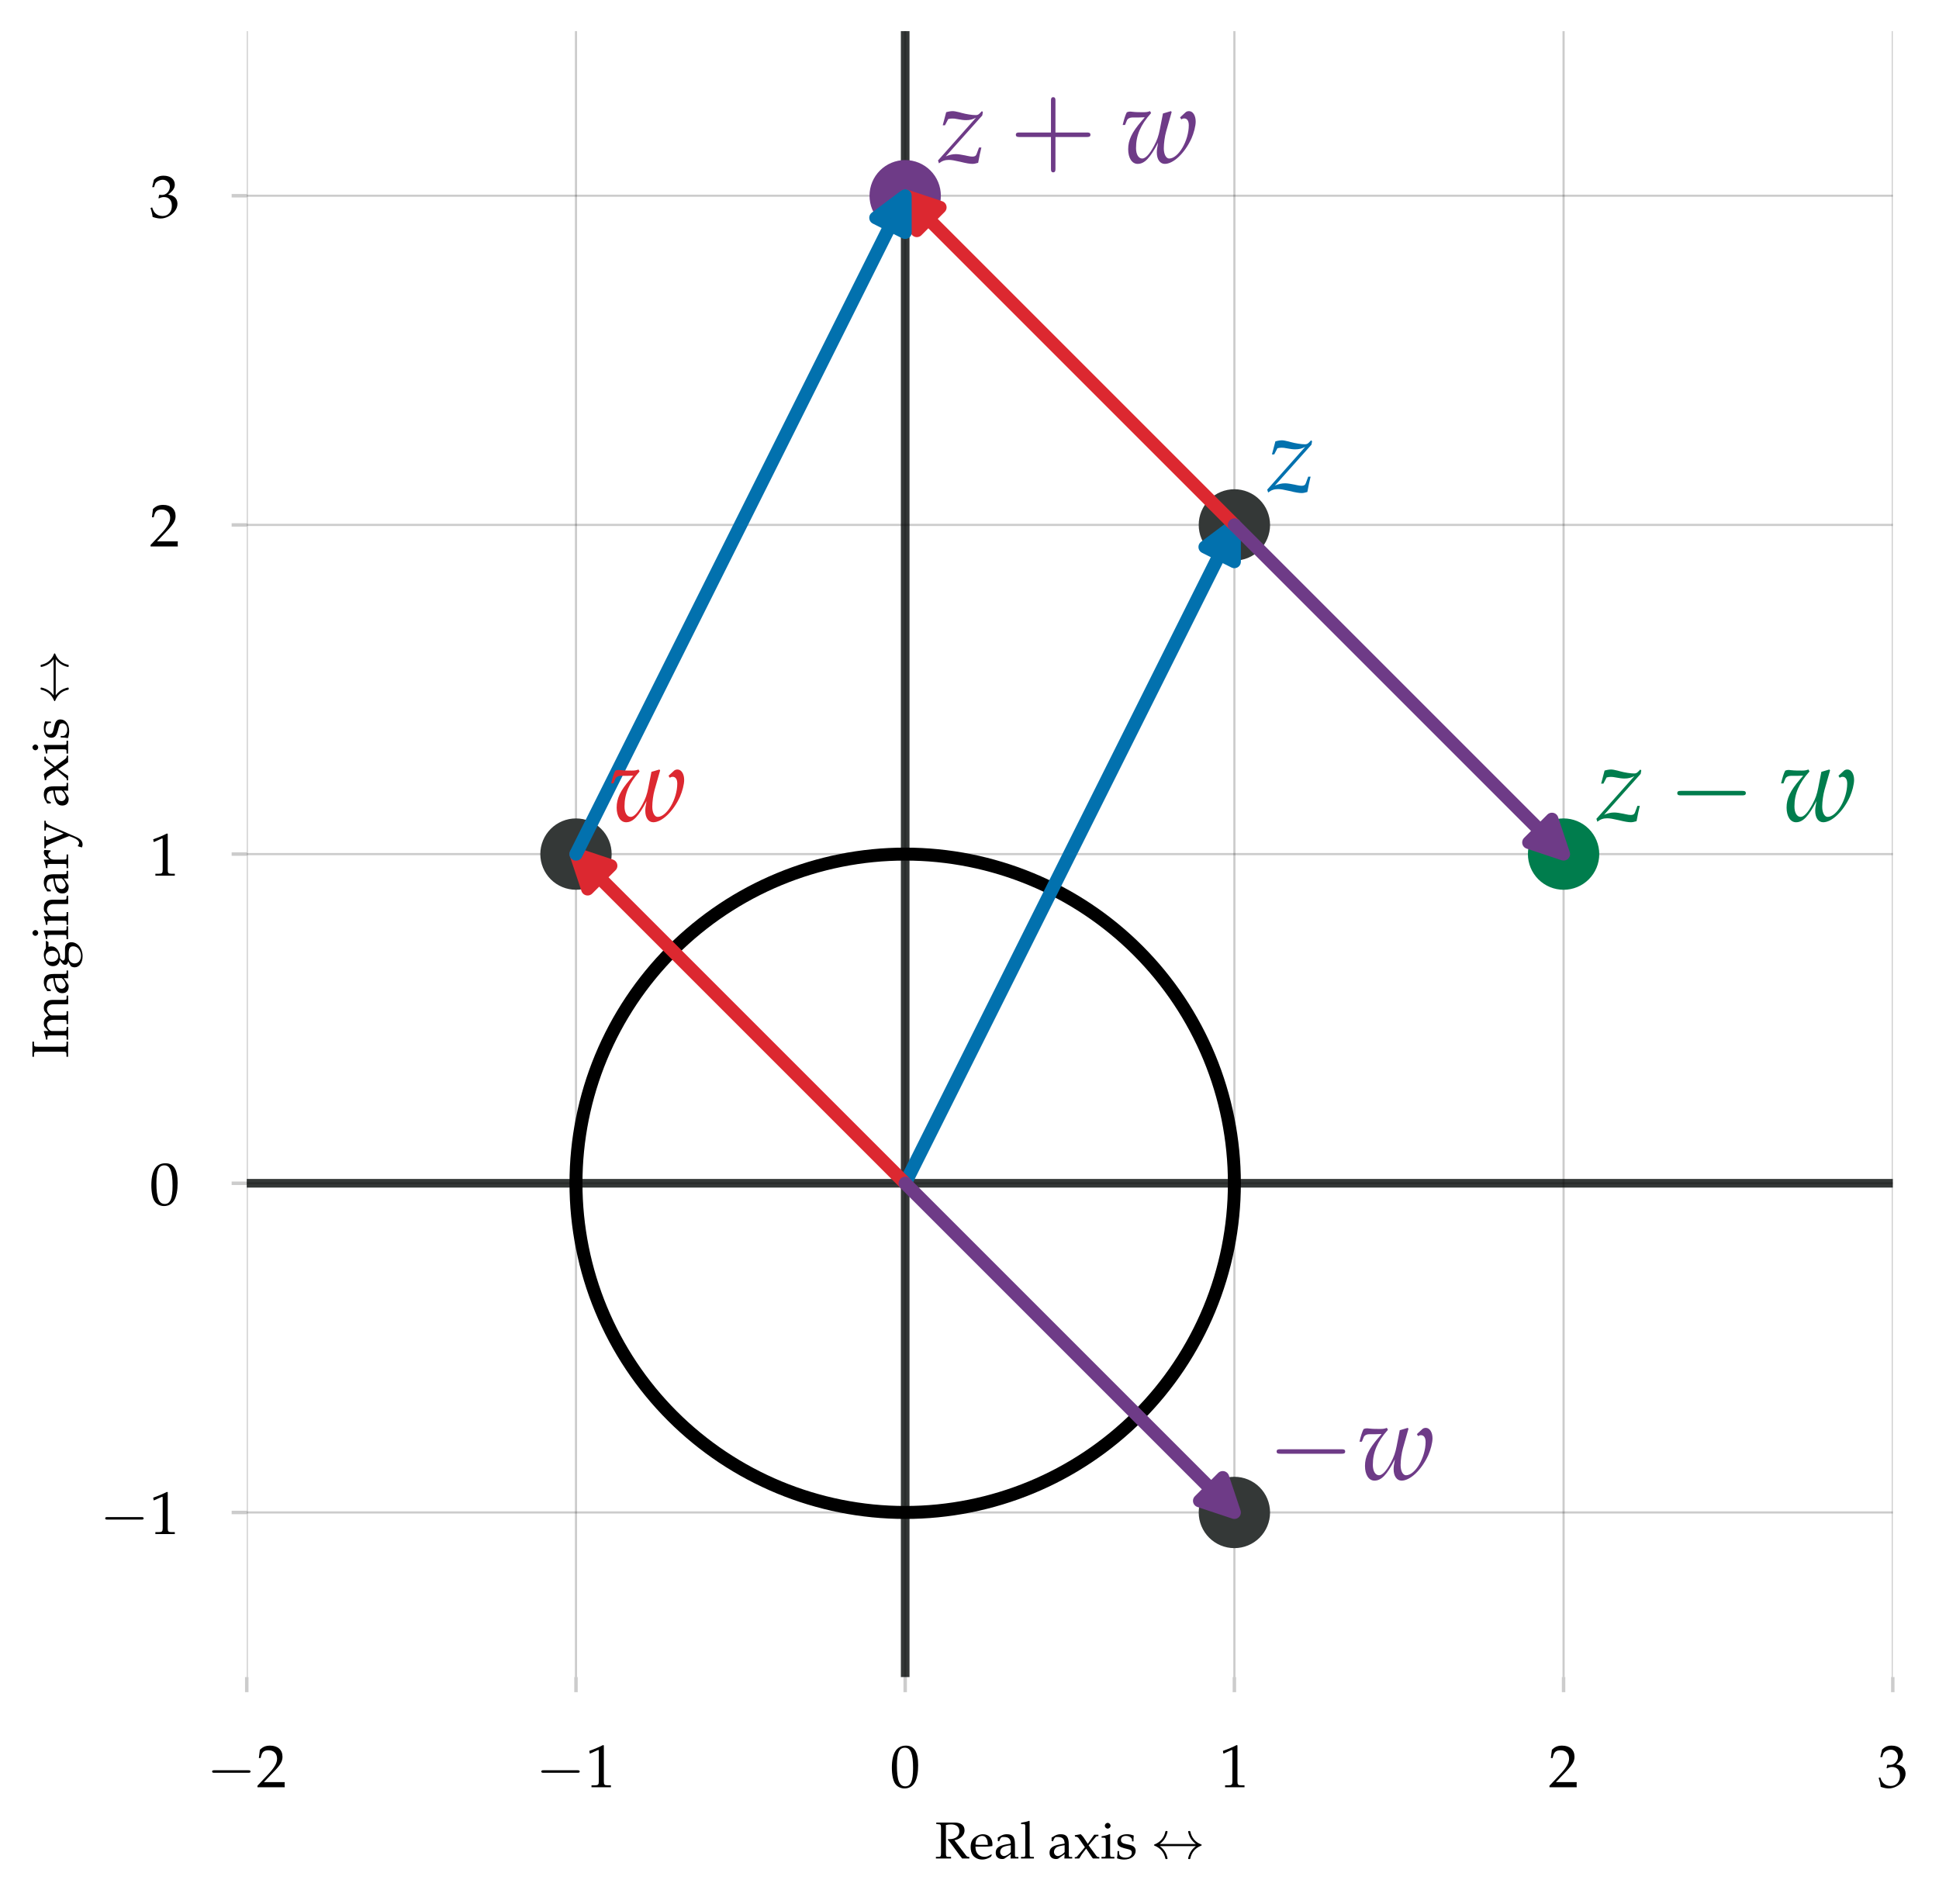 <?xml version="1.0" encoding="utf-8" standalone="no"?>
<!DOCTYPE svg PUBLIC "-//W3C//DTD SVG 1.1//EN"
  "http://www.w3.org/Graphics/SVG/1.1/DTD/svg11.dtd">
<svg height="440.4pt" version="1.1" viewBox="0 0 448.419 440.4" width="448.419pt" xmlns="http://www.w3.org/2000/svg" xmlns:xlink="http://www.w3.org/1999/xlink">
 <defs>
  <style type="text/css">*{stroke-linecap:butt;stroke-linejoin:round;}</style>
 </defs>
 <g id="figure_1">
  <g id="patch_1">
   <path d="M 0 440.4 
L 448.419 440.4 
L 448.419 0 
L 0 0 
z
" style="fill:none;"/>
  </g>
  <g id="axes_1">
   <g id="patch_2">
    <path d="M 57.071 387.862 
L 437.733 387.862 
L 437.733 7.2 
L 57.071 7.2 
z
" style="fill:none;"/>
   </g>
   <g id="line2d_1">
    <path clip-path="url(#pdd3c4f5dc4)" d="M 133.203 197.531 
L 209.336 45.266 
" style="fill:none;stroke:#0271ae;stroke-dasharray:2,3.3;stroke-dashoffset:0;stroke-width:2;"/>
   </g>
   <g id="line2d_2">
    <path clip-path="url(#pdd3c4f5dc4)" d="M 57.071 273.663 
L 437.733 273.663 
" style="fill:none;stroke:#343837;stroke-linecap:square;stroke-width:2;"/>
   </g>
   <g id="line2d_3">
    <path clip-path="url(#pdd3c4f5dc4)" d="M 209.336 387.862 
L 209.336 7.2 
" style="fill:none;stroke:#343837;stroke-linecap:square;stroke-width:2;"/>
   </g>
   <g id="patch_3">
    <path clip-path="url(#pdd3c4f5dc4)" d="M 209.336 349.795 
C 229.526 349.795 248.892 341.774 263.169 327.497 
C 277.446 313.22 285.468 293.854 285.468 273.663 
C 285.468 253.473 277.446 234.106 263.169 219.829 
C 248.892 205.553 229.526 197.531 209.336 197.531 
C 189.145 197.531 169.779 205.553 155.502 219.829 
C 141.225 234.106 133.203 253.473 133.203 273.663 
C 133.203 293.854 141.225 313.22 155.502 327.497 
C 169.779 341.774 189.145 349.795 209.336 349.795 
z
" style="fill:none;stroke:#000000;stroke-linejoin:miter;stroke-width:3;"/>
   </g>
   <g id="matplotlib.axis_1">
    <g id="xtick_1">
     <g id="line2d_4">
      <path clip-path="url(#pdd3c4f5dc4)" d="M 57.071 387.862 
L 57.071 7.2 
" style="fill:none;stroke:#000000;stroke-linecap:square;stroke-opacity:0.2;stroke-width:0.5;"/>
     </g>
     <g id="line2d_5">
      <defs>
       <path d="M 0 0 
L 0 3.5 
" id="mbc649beb2d" style="stroke:#000000;stroke-opacity:0.2;stroke-width:0.8;"/>
      </defs>
      <g>
       <use style="fill-opacity:0.2;stroke:#000000;stroke-opacity:0.2;stroke-width:0.8;" x="57.071" xlink:href="#mbc649beb2d" y="387.862"/>
      </g>
     </g>
     <g id="text_1">
      <!-- $\mathdefault{−2}$ -->
      <g transform="translate(47.848 413.341)scale(0.14 -0.14)">
       <defs>
        <path d="M 65.906 23 
C 67.594 23 69.406 23 69.406 25 
C 69.406 27 67.594 27 65.906 27 
L 11.797 27 
C 10.094 27 8.297 27 8.297 25 
C 8.297 23 10.094 23 11.797 23 
z
" id="CMSY10-0"/>
        <path d="M 1.594 2.5 
L 1.594 0 
C 20.297 0 20.297 0 23.906 0 
C 27.5 0 27.5 0 46.797 0 
C 46.594 1.953 46.594 2.906 46.594 4.203 
C 46.594 5.438 46.594 6.359 46.797 8.422 
C 35.297 8.422 30.703 8.422 12.203 8.422 
L 30.406 27.516 
C 40.094 37.719 43.094 43.172 43.094 50.594 
C 43.094 61.969 35.297 69 22.594 69 
C 15.406 69 10.5 67 5.594 62.016 
L 3.906 48.422 
L 6.797 48.422 
L 8.094 53.016 
C 9.703 58.797 13.297 61.297 20 61.297 
C 28.594 61.297 34.094 55.891 34.094 47.422 
C 34.094 39.922 29.906 32.547 18.594 20.562 
z
" id="URW_Palladio_L_Roman-50"/>
       </defs>
       <use transform="scale(1.038)" xlink:href="#CMSY10-0"/>
       <use transform="translate(81.942 0)scale(0.996)" xlink:href="#URW_Palladio_L_Roman-50"/>
      </g>
     </g>
    </g>
    <g id="xtick_2">
     <g id="line2d_6">
      <path clip-path="url(#pdd3c4f5dc4)" d="M 133.203 387.862 
L 133.203 7.2 
" style="fill:none;stroke:#000000;stroke-linecap:square;stroke-opacity:0.2;stroke-width:0.5;"/>
     </g>
     <g id="line2d_7">
      <g>
       <use style="fill-opacity:0.2;stroke:#000000;stroke-opacity:0.2;stroke-width:0.8;" x="133.203" xlink:href="#mbc649beb2d" y="387.862"/>
      </g>
     </g>
     <g id="text_2">
      <!-- $\mathdefault{−1}$ -->
      <g transform="translate(123.98 413.341)scale(0.14 -0.14)">
       <defs>
        <path d="M 6.703 56 
L 7.703 56 
L 20.594 61.812 
C 20.703 61.906 20.797 61.906 20.906 61.906 
C 21.5 61.906 21.703 61.016 21.703 58.609 
L 21.703 9.578 
C 21.703 4.312 20.594 3.203 15.203 3.203 
L 9.594 3.203 
L 9.594 0 
C 25 0 25 0 26.094 0 
C 27.406 0 29.594 0 33 0 
C 34.203 0 37.703 0 41.797 0 
L 41.797 3.203 
L 36.594 3.203 
C 31.094 3.203 30.094 4.312 30.094 9.562 
L 30.094 69.422 
L 28.703 69.922 
C 22.203 66.516 15.094 63.516 6 60.312 
z
" id="URW_Palladio_L_Roman-49"/>
       </defs>
       <use transform="scale(1.038)" xlink:href="#CMSY10-0"/>
       <use transform="translate(81.942 0)scale(0.996)" xlink:href="#URW_Palladio_L_Roman-49"/>
      </g>
     </g>
    </g>
    <g id="xtick_3">
     <g id="line2d_8">
      <path clip-path="url(#pdd3c4f5dc4)" d="M 209.336 387.862 
L 209.336 7.2 
" style="fill:none;stroke:#000000;stroke-linecap:square;stroke-opacity:0.2;stroke-width:0.5;"/>
     </g>
     <g id="line2d_9">
      <g>
       <use style="fill-opacity:0.2;stroke:#000000;stroke-opacity:0.2;stroke-width:0.8;" x="209.336" xlink:href="#mbc649beb2d" y="387.862"/>
      </g>
     </g>
     <g id="text_3">
      <!-- $\mathdefault{0}$ -->
      <g transform="translate(205.849 413.341)scale(0.14 -0.14)">
       <defs>
        <path d="M 26.297 69 
C 10.797 69 2.906 56.688 2.906 32.453 
C 2.906 20.719 5 10.625 8.5 5.719 
C 12 0.797 17.594 -2 23.797 -2 
C 38.906 -2 46.5 11.016 46.5 36.656 
C 46.5 58.578 40 69 26.297 69 
z
M 24.5 65.5 
C 34.203 65.5 38.094 55.688 38.094 31.641 
C 38.094 10.328 34.297 1.5 25.094 1.5 
C 15.406 1.5 11.297 11.625 11.297 36.062 
C 11.297 57.188 15 65.5 24.5 65.5 
z
" id="URW_Palladio_L_Roman-48"/>
       </defs>
       <use transform="scale(0.996)" xlink:href="#URW_Palladio_L_Roman-48"/>
      </g>
     </g>
    </g>
    <g id="xtick_4">
     <g id="line2d_10">
      <path clip-path="url(#pdd3c4f5dc4)" d="M 285.468 387.862 
L 285.468 7.2 
" style="fill:none;stroke:#000000;stroke-linecap:square;stroke-opacity:0.2;stroke-width:0.5;"/>
     </g>
     <g id="line2d_11">
      <g>
       <use style="fill-opacity:0.2;stroke:#000000;stroke-opacity:0.2;stroke-width:0.8;" x="285.468" xlink:href="#mbc649beb2d" y="387.862"/>
      </g>
     </g>
     <g id="text_4">
      <!-- $\mathdefault{1}$ -->
      <g transform="translate(281.981 413.341)scale(0.14 -0.14)">
       <use transform="scale(0.996)" xlink:href="#URW_Palladio_L_Roman-49"/>
      </g>
     </g>
    </g>
    <g id="xtick_5">
     <g id="line2d_12">
      <path clip-path="url(#pdd3c4f5dc4)" d="M 361.6 387.862 
L 361.6 7.2 
" style="fill:none;stroke:#000000;stroke-linecap:square;stroke-opacity:0.2;stroke-width:0.5;"/>
     </g>
     <g id="line2d_13">
      <g>
       <use style="fill-opacity:0.2;stroke:#000000;stroke-opacity:0.2;stroke-width:0.8;" x="361.6" xlink:href="#mbc649beb2d" y="387.862"/>
      </g>
     </g>
     <g id="text_5">
      <!-- $\mathdefault{2}$ -->
      <g transform="translate(358.113 413.341)scale(0.14 -0.14)">
       <use transform="scale(0.996)" xlink:href="#URW_Palladio_L_Roman-50"/>
      </g>
     </g>
    </g>
    <g id="xtick_6">
     <g id="line2d_14">
      <path clip-path="url(#pdd3c4f5dc4)" d="M 437.733 387.862 
L 437.733 7.2 
" style="fill:none;stroke:#000000;stroke-linecap:square;stroke-opacity:0.2;stroke-width:0.5;"/>
     </g>
     <g id="line2d_15">
      <g>
       <use style="fill-opacity:0.2;stroke:#000000;stroke-opacity:0.2;stroke-width:0.8;" x="437.733" xlink:href="#mbc649beb2d" y="387.862"/>
      </g>
     </g>
     <g id="text_6">
      <!-- $\mathdefault{3}$ -->
      <g transform="translate(434.246 413.341)scale(0.14 -0.14)">
       <defs>
        <path d="M 4.297 49.953 
L 7.406 49.953 
L 9.203 55.531 
C 10.297 58.906 16.594 62.297 21.797 62.297 
C 28.297 62.297 33.594 57.016 33.594 50.75 
C 33.594 43.281 27.703 37 20.594 37 
C 19.797 37 18.703 37 17.406 37.203 
L 15.906 37.203 
L 14.703 31.984 
L 15.406 31.375 
C 19.203 33.094 21.094 33.594 23.797 33.594 
C 32.094 33.594 36.906 28.266 36.906 19.094 
C 36.906 8.844 30.797 2.109 21.5 2.109 
C 16.906 2.109 12.797 3.609 9.797 6.422 
C 7.406 8.641 6.094 10.953 4.203 16.391 
L 1.5 15.391 
C 3.594 9.266 4.406 5.641 5 0.609 
C 10.297 -1.203 14.703 -2 18.406 -2 
C 26.406 -2 35.594 2.516 41.094 9.266 
C 44.5 13.391 46.203 17.812 46.203 22.531 
C 46.203 27.359 44.203 31.594 40.594 34.094 
C 38.094 35.906 35.797 36.719 30.797 37.609 
C 38.797 43.797 41.797 48.375 41.797 54.25 
C 41.797 63.125 34.406 69 23.297 69 
C 16.5 69 12 67.109 7.203 62.328 
z
" id="URW_Palladio_L_Roman-51"/>
       </defs>
       <use transform="scale(0.996)" xlink:href="#URW_Palladio_L_Roman-51"/>
      </g>
     </g>
    </g>
    <g id="text_7">
     <!-- Real axis $\leftrightarrow$ -->
     <g transform="translate(216.178 429.828)scale(0.12 -0.12)">
      <defs>
       <path d="M 21.594 64.797 
C 25 65.594 28 66 31.406 66 
C 41.797 66 47.594 61.172 47.594 52.609 
C 47.594 43.359 40.297 37.516 28.703 37.516 
C 28 37.516 27.094 37.516 25.797 37.609 
L 25.203 36.406 
C 26.297 35.094 26.594 34.703 27.797 33.391 
C 29.203 31.797 29.5 31.391 30.406 30.188 
L 48.797 5.406 
C 49.406 4.609 50 3.797 50.594 3.109 
C 51.297 2.203 51.906 1.297 52.906 0 
C 57.594 0 58.594 0 59.703 0 
C 60.594 0 60.594 0 66.906 0 
L 66.906 2.906 
C 63.703 3.203 62.094 3.812 60.797 5.531 
L 38.094 35.297 
C 43.703 36.703 46.297 37.797 49.594 40.094 
C 54.797 43.797 57.594 48.797 57.594 54.609 
C 57.594 64.203 50.594 69.609 38.203 69.609 
L 36.594 69.609 
C 23.594 69.609 23.594 69.609 20.203 69.609 
C 16.906 69.609 16.906 69.609 2.906 69.609 
L 2.906 66.797 
L 7 66.297 
C 11.594 66.297 12.094 65.375 12.094 57.484 
L 12.094 12.016 
C 12.094 4.016 11.594 3.203 7 3.203 
L 2.203 3.203 
L 2.203 0 
C 8.094 0 11.594 0 16.797 0 
C 22 0 25.594 0 31.5 0 
L 31.5 3.203 
L 26.703 3.203 
C 22.094 3.203 21.594 4 21.594 12 
z
" id="URW_Palladio_L_Roman-82"/>
       <path d="M 43.703 6.984 
L 42.406 7.984 
C 36 4.203 33.703 3.312 29.406 3.312 
C 22.906 3.312 17.5 6.219 14.703 11.109 
C 12.797 14.391 12.094 17.203 11.906 23 
L 26.5 23 
C 33.406 23 37.703 23 44.594 24.125 
C 44.703 25.531 44.797 26.453 44.797 27.672 
C 44.797 39.375 37.406 47 26.203 47 
C 22.5 47 18.203 45.688 14.094 43.281 
C 5.906 38.578 2.594 32.359 2.594 21.938 
C 2.594 15.625 4.094 10.219 6.797 6.406 
C 10.797 1.109 17.5 -2 25 -2 
C 28.703 -2 32.406 -1.203 36.5 0.578 
C 39.203 1.688 41.297 2.984 41.703 3.594 
z
M 35.906 26.406 
C 30.703 26.406 28.297 26.406 24.703 26.406 
C 20.094 26.406 17.5 26.406 12.094 26.906 
C 12.094 31.672 12.5 33.891 13.797 36.516 
C 15.906 40.969 20.203 43.688 25 43.688 
C 28.297 43.688 30.906 42.359 32.703 39.594 
C 34.906 36.234 35.594 33.266 35.906 26.406 
z
" id="URW_Palladio_L_Roman-101"/>
       <path d="M 32.406 8.406 
L 31.906 -0.016 
C 38.406 -0.016 38.406 -0.016 39.703 -0.016 
C 40.203 -0.016 42.703 -0.016 47.094 -0.016 
L 47.094 3 
L 43.203 3 
C 40.797 3 40.406 3.812 40.406 8.719 
L 40.406 27.047 
C 40.406 41.688 36.203 47 24.594 47 
C 20.297 47 16.297 45.891 12.5 43.609 
L 7.203 40.391 
L 7.203 33.922 
L 9.797 33.219 
L 11.094 36.297 
C 13.203 40.984 14.203 41.688 18.797 41.688 
C 28.203 41.688 32.094 37.984 32.406 28.938 
L 22.5 27.125 
C 8.906 24.641 3.203 19.953 3.203 11.281 
C 3.203 3.5 7.906 -1 15.797 -1 
C 17.594 -1 19.297 -0.703 20 -0.203 
z
M 32.406 12.594 
C 29.5 8.5 23.203 4.719 19.297 4.719 
C 15.297 4.719 11.797 8.406 11.797 12.688 
C 11.797 16.375 13.797 19.859 16.797 21.75 
C 19.297 23.25 24.797 24.641 32.406 25.75 
z
" id="URW_Palladio_L_Roman-97"/>
       <path d="M 2.297 66.5 
L 7.906 66.5 
C 9.703 66.5 10.406 65.391 10.406 62.375 
L 10.406 10.172 
C 10.406 3.812 10.094 3.109 6.703 3.109 
L 2.094 3.109 
L 2.094 0 
C 12.094 0 12.094 0 14.594 0 
C 17.094 0 17.094 0 27.094 0 
L 27.094 3.109 
L 22.5 3.109 
C 19.094 3.109 18.797 3.812 18.797 10.156 
L 18.797 72.203 
L 17.906 73.016 
C 13.5 71.312 10.203 70.5 2.297 69.297 
z
" id="URW_Palladio_L_Roman-108"/>
       <path d="M 28.797 25.469 
L 43 42.094 
C 43.594 42.797 44.703 43.203 46.406 43.203 
L 47.797 43.203 
L 47.797 46 
L 39.594 46 
L 27.203 28.469 
L 19.594 40.094 
C 18.094 42.297 17 43.609 13.594 47.016 
L 2 45 
L 2.5 42.312 
L 4.594 42.094 
C 6.406 42.094 8.594 40.703 9.594 39.297 
L 21.594 21.844 
L 6.703 4.203 
C 6 3.312 4.703 2.703 3.703 2.703 
L 2 2.703 
L 2 0 
L 10.594 0 
C 11.297 1.109 11.5 1.5 12.703 3.312 
C 14.297 6.109 15.906 8.609 16.594 9.422 
L 24 19.234 
L 34.703 3.25 
L 34.797 3.062 
C 35.703 1.672 36.5 0.688 37.297 0 
C 42.5 0 42.5 0 43.406 0 
C 44.406 0 44.406 0 49.594 0 
L 49.594 2.703 
L 47.094 3 
C 45.906 3.109 44.703 3.906 43.594 5.406 
z
" id="URW_Palladio_L_Roman-120"/>
       <path d="M 18.797 46.766 
L 17.906 47.172 
C 12.797 45.062 7.594 43.641 2.297 43.047 
L 2.297 40.25 
L 6 40.25 
C 10 40.25 10.406 39.547 10.406 32.891 
L 10.406 10.172 
C 10.406 3.812 10.094 3.109 6.703 3.109 
L 2.094 3.109 
L 2.094 0 
C 12.094 0 12.094 0 14.594 0 
C 17.094 0 17.094 0 27.094 0 
L 27.094 3.109 
L 22.5 3.109 
C 19.094 3.109 18.797 3.812 18.797 10.172 
z
M 14.203 69 
C 11.203 69 8.594 66.391 8.594 63.375 
C 8.594 60.469 11.203 57.875 14.094 57.875 
C 17 57.875 19.703 60.469 19.703 63.375 
C 19.703 66.188 17 69 14.203 69 
z
" id="URW_Palladio_L_Roman-105"/>
       <path d="M 4.094 14.328 
C 4.094 7.422 3.797 4.406 3 0.406 
C 8.203 -1.297 12.094 -2 16.703 -2 
C 29.797 -2 39.094 5.016 39.094 14.828 
C 39.094 17.938 38.203 20.234 36.297 22.25 
C 33.703 24.75 30.406 25.953 21.594 27.656 
C 13.406 29.266 10.703 31.266 10.703 35.875 
C 10.703 40.875 14.203 43.688 20.297 43.688 
C 27 43.688 32.094 40.188 32.094 35.469 
L 32.094 33.172 
L 34.906 33.172 
C 35 38.984 35.094 41.375 35.406 44.484 
C 30.094 46.297 26.5 47 22.406 47 
C 10.797 47 3.703 41.484 3.703 32.469 
C 3.703 27.656 5.906 24.25 10.5 22.141 
C 13.203 20.938 18.5 19.344 25.297 17.828 
C 29.797 16.828 31.703 14.734 31.703 10.922 
C 31.703 5.516 26.703 1.703 19.594 1.703 
C 12.297 1.703 7.094 5.203 7.094 10.219 
L 7.094 14.328 
z
" id="URW_Palladio_L_Roman-115"/>
       <path d="M 16.5 27 
C 22 31.203 24.703 35.297 25.5 36.594 
C 30 43.5 30.797 49.797 30.797 49.906 
C 30.797 51.094 29.594 51.094 28.797 51.094 
C 27.094 51.094 27 50.906 26.594 49.094 
C 24.297 39.297 18.406 31 7.094 26.297 
C 6 25.906 5.594 25.703 5.594 25 
C 5.594 24.297 6.094 24.094 7.094 23.703 
C 17.5 19.406 24.203 11.594 26.703 0.406 
C 27 -0.797 27.094 -1.094 28.797 -1.094 
C 29.594 -1.094 30.797 -1.094 30.797 0.109 
C 30.797 0.312 29.906 6.609 25.703 13.297 
C 23.703 16.297 20.797 19.797 16.5 23 
L 83.406 23 
C 77.906 18.797 75.203 14.703 74.406 13.406 
C 69.906 6.5 69.094 0.203 69.094 0.094 
C 69.094 -1.094 70.297 -1.094 71.094 -1.094 
C 72.797 -1.094 72.906 -0.906 73.297 0.906 
C 75.594 10.703 81.5 19.094 92.797 23.703 
C 94 24.094 94.297 24.297 94.297 25 
C 94.297 25.703 93.703 26 93.5 26.094 
C 89.094 27.797 77 32.797 73.203 49.594 
C 72.906 50.797 72.797 51.094 71.094 51.094 
C 70.297 51.094 69.094 51.094 69.094 49.891 
C 69.094 49.688 70 43.391 74.203 36.703 
C 76.203 33.703 79.094 30.203 83.406 27 
z
" id="CMSY10-36"/>
      </defs>
      <use transform="scale(0.996)" xlink:href="#URW_Palladio_L_Roman-82"/>
      <use transform="translate(66.55 0)scale(0.996)" xlink:href="#URW_Palladio_L_Roman-101"/>
      <use transform="translate(114.27 0)scale(0.996)" xlink:href="#URW_Palladio_L_Roman-97"/>
      <use transform="translate(164.083 0)scale(0.996)" xlink:href="#URW_Palladio_L_Roman-108"/>
      <use transform="translate(217.98 0)scale(0.996)" xlink:href="#URW_Palladio_L_Roman-97"/>
      <use transform="translate(267.793 0)scale(0.996)" xlink:href="#URW_Palladio_L_Roman-120"/>
      <use transform="translate(319.2 0)scale(0.996)" xlink:href="#URW_Palladio_L_Roman-105"/>
      <use transform="translate(348.19 0)scale(0.996)" xlink:href="#URW_Palladio_L_Roman-115"/>
      <use transform="translate(416.583 0)scale(1.038)" xlink:href="#CMSY10-36"/>
     </g>
    </g>
   </g>
   <g id="matplotlib.axis_2">
    <g id="ytick_1">
     <g id="line2d_16">
      <path clip-path="url(#pdd3c4f5dc4)" d="M 57.071 349.795 
L 437.733 349.795 
" style="fill:none;stroke:#000000;stroke-linecap:square;stroke-opacity:0.2;stroke-width:0.5;"/>
     </g>
     <g id="line2d_17">
      <defs>
       <path d="M 0 0 
L -3.5 0 
" id="m17d7b18d3e" style="stroke:#000000;stroke-opacity:0.2;stroke-width:0.8;"/>
      </defs>
      <g>
       <use style="fill-opacity:0.2;stroke:#000000;stroke-opacity:0.2;stroke-width:0.8;" x="57.071" xlink:href="#m17d7b18d3e" y="349.795"/>
      </g>
     </g>
     <g id="text_8">
      <!-- $\mathdefault{−1}$ -->
      <g transform="translate(23.125 354.785)scale(0.14 -0.14)">
       <use transform="scale(1.038)" xlink:href="#CMSY10-0"/>
       <use transform="translate(81.942 0)scale(0.996)" xlink:href="#URW_Palladio_L_Roman-49"/>
      </g>
     </g>
    </g>
    <g id="ytick_2">
     <g id="line2d_18">
      <path clip-path="url(#pdd3c4f5dc4)" d="M 57.071 273.663 
L 437.733 273.663 
" style="fill:none;stroke:#000000;stroke-linecap:square;stroke-opacity:0.2;stroke-width:0.5;"/>
     </g>
     <g id="line2d_19">
      <g>
       <use style="fill-opacity:0.2;stroke:#000000;stroke-opacity:0.2;stroke-width:0.8;" x="57.071" xlink:href="#m17d7b18d3e" y="273.663"/>
      </g>
     </g>
     <g id="text_9">
      <!-- $\mathdefault{0}$ -->
      <g transform="translate(34.597 278.653)scale(0.14 -0.14)">
       <use transform="scale(0.996)" xlink:href="#URW_Palladio_L_Roman-48"/>
      </g>
     </g>
    </g>
    <g id="ytick_3">
     <g id="line2d_20">
      <path clip-path="url(#pdd3c4f5dc4)" d="M 57.071 197.531 
L 437.733 197.531 
" style="fill:none;stroke:#000000;stroke-linecap:square;stroke-opacity:0.2;stroke-width:0.5;"/>
     </g>
     <g id="line2d_21">
      <g>
       <use style="fill-opacity:0.2;stroke:#000000;stroke-opacity:0.2;stroke-width:0.8;" x="57.071" xlink:href="#m17d7b18d3e" y="197.531"/>
      </g>
     </g>
     <g id="text_10">
      <!-- $\mathdefault{1}$ -->
      <g transform="translate(34.597 202.521)scale(0.14 -0.14)">
       <use transform="scale(0.996)" xlink:href="#URW_Palladio_L_Roman-49"/>
      </g>
     </g>
    </g>
    <g id="ytick_4">
     <g id="line2d_22">
      <path clip-path="url(#pdd3c4f5dc4)" d="M 57.071 121.398 
L 437.733 121.398 
" style="fill:none;stroke:#000000;stroke-linecap:square;stroke-opacity:0.2;stroke-width:0.5;"/>
     </g>
     <g id="line2d_23">
      <g>
       <use style="fill-opacity:0.2;stroke:#000000;stroke-opacity:0.2;stroke-width:0.8;" x="57.071" xlink:href="#m17d7b18d3e" y="121.398"/>
      </g>
     </g>
     <g id="text_11">
      <!-- $\mathdefault{2}$ -->
      <g transform="translate(34.597 126.388)scale(0.14 -0.14)">
       <use transform="scale(0.996)" xlink:href="#URW_Palladio_L_Roman-50"/>
      </g>
     </g>
    </g>
    <g id="ytick_5">
     <g id="line2d_24">
      <path clip-path="url(#pdd3c4f5dc4)" d="M 57.071 45.266 
L 437.733 45.266 
" style="fill:none;stroke:#000000;stroke-linecap:square;stroke-opacity:0.2;stroke-width:0.5;"/>
     </g>
     <g id="line2d_25">
      <g>
       <use style="fill-opacity:0.2;stroke:#000000;stroke-opacity:0.2;stroke-width:0.8;" x="57.071" xlink:href="#m17d7b18d3e" y="45.266"/>
      </g>
     </g>
     <g id="text_12">
      <!-- $\mathdefault{3}$ -->
      <g transform="translate(34.597 50.256)scale(0.14 -0.14)">
       <use transform="scale(0.996)" xlink:href="#URW_Palladio_L_Roman-51"/>
      </g>
     </g>
    </g>
    <g id="text_13">
     <!-- Imaginary axis  $\leftrightarrow$ -->
     <g transform="translate(15.754 244.667)rotate(-90)scale(0.12 -0.12)">
      <defs>
       <path d="M 21.594 57.234 
C 21.594 65.188 22.094 66 26.703 66 
L 31.5 66 
L 31.5 69.109 
C 24.203 69.109 22 69.109 16.797 69.109 
C 11.797 69.109 9.406 69.109 2.203 69.109 
L 2.203 66 
L 7 66 
C 11.594 66 12.094 65.188 12.094 57.234 
L 12.094 11.969 
C 12.094 4 11.594 3.203 7 3.203 
L 2.203 3.203 
L 2.203 0 
C 8.094 0 11.594 0 16.797 0 
C 22 0 25.594 0 31.5 0 
L 31.5 3.203 
L 26.703 3.203 
C 22.094 3.203 21.594 4 21.594 11.969 
z
" id="URW_Palladio_L_Roman-73"/>
       <path d="M 1.797 40.078 
L 5.5 40.078 
C 9.5 40.078 9.906 39.375 9.906 32.719 
L 9.906 10.047 
C 9.906 3.703 9.594 3 6.203 3 
L 1.594 3 
L 1.594 -0.109 
C 11.203 -0.109 11.5 -0.109 14.297 -0.109 
C 17.094 -0.109 19.703 -0.109 26.203 -0.109 
L 26.203 2.797 
L 22 3.203 
C 18.594 3.203 18.297 3.906 18.297 10.219 
L 18.297 31.469 
C 18.297 35.969 24.906 40.875 30.906 40.875 
C 36.297 40.875 40 35.734 40 28.094 
L 40 10.047 
C 40 3.703 39.703 3 36.297 3 
L 31.703 3 
L 31.703 -0.109 
C 41.703 -0.109 41.703 -0.109 44.203 -0.109 
C 46.703 -0.109 46.703 -0.109 56.703 -0.109 
L 56.703 3 
L 52.094 3 
C 48.703 3 48.406 3.703 48.406 10.047 
L 48.406 31.422 
C 48.406 35.938 55 40.875 61 40.875 
C 66.406 40.875 70.094 35.797 70.094 28.219 
L 70.094 -0.109 
C 76.203 -0.109 76.297 -0.109 78 -0.109 
C 79.297 -0.109 79.297 -0.109 86.906 -0.109 
L 86.906 3 
L 82.203 3 
C 78.797 3 78.5 3.703 78.5 10.047 
L 78.5 30.781 
C 78.5 40.75 72.703 47 63.5 47 
C 60 47 57.094 46.094 55.297 44.484 
L 47.703 37.688 
C 44.5 44.281 40.406 47 33.5 47 
C 29.797 47 27 46.094 25.203 44.484 
L 18.297 38.078 
L 18.297 46.594 
L 17.406 47 
C 12.297 44.891 7.094 43.484 1.797 42.891 
z
" id="URW_Palladio_L_Roman-109"/>
       <path d="M 51.906 38 
L 54.406 42.109 
L 54 43.109 
L 39.797 43.109 
C 36.094 45.891 32.5 47 27.594 47 
C 23.203 47 18.094 45.625 14 43.25 
C 8.406 40.109 5.5 35.281 5.5 29.281 
C 5.5 22 10.094 16.984 17.5 16.188 
L 9.594 10 
C 8.594 8.484 8.094 7.172 8.094 5.641 
C 8.094 2.812 9.906 1.188 14.703 -0.219 
L 6 -4.938 
C 4.594 -5.734 3.203 -9.438 3.203 -12.547 
C 3.203 -21.688 12.094 -28 24.797 -28 
C 39.906 -28 51.797 -18.469 51.797 -6.234 
C 51.797 0.984 47 6 40 6 
L 24 6 
C 18.797 6 16.406 7.219 16.406 9.984 
C 16.406 11.312 17.203 12.422 19.797 14.672 
C 20.406 15.188 20.594 15.391 21 15.797 
C 22 15.688 22.594 15.594 23.406 15.594 
C 27.703 15.594 33 17.469 37.094 20.312 
C 41.594 23.547 43.797 27.484 43.797 32.703 
C 43.797 34.656 43.5 35.938 42.703 38 
z
M 24 43.594 
C 30.797 43.594 35.406 38.094 35.406 29.766 
C 35.406 23.422 31.203 19 25.094 19 
C 18.406 19 13.906 24.094 13.906 31.641 
C 13.906 39.172 17.594 43.594 24 43.594 
z
M 28.703 -1.016 
C 40 -1.016 43.906 -3.312 43.906 -9.844 
C 43.906 -18.469 36 -24.891 25.5 -24.891 
C 16.797 -24.891 10.797 -19.781 10.797 -12.344 
C 10.797 -7.844 13.406 -3.719 17.406 -2.016 
C 19 -1.219 21.797 -1.016 28.703 -1.016 
z
" id="URW_Palladio_L_Roman-103"/>
       <path d="M 41 -0.109 
C 47.094 -0.109 47.203 -0.109 48.906 -0.109 
C 50.297 -0.109 50.297 -0.109 57.203 -0.109 
L 57.203 2.797 
L 53.094 3.203 
C 49.703 3.203 49.406 3.812 49.406 10.219 
L 49.406 29.562 
C 49.406 41.281 43.906 47 32.703 47 
C 29 47 26.906 46.297 24.797 44.484 
L 17.203 37.875 
L 17.203 46.594 
L 16.297 47 
C 11.203 44.891 6 43.484 0.703 42.891 
L 0.703 40.078 
L 4.406 40.078 
C 8.406 40.078 8.797 39.375 8.797 32.719 
L 8.797 10.047 
C 8.797 3.703 8.5 3 5.094 3 
L 0.594 3 
L 0.594 -0.109 
C 7.406 -0.109 10.094 -0.109 13 -0.109 
C 15.906 -0.109 18.594 -0.109 25.406 -0.109 
L 25.406 3 
L 20.906 3 
C 17.5 3 17.203 3.703 17.203 10.047 
L 17.203 31.422 
C 17.203 35.938 23.797 40.875 29.906 40.875 
C 36.594 40.875 41 35.891 41 28.219 
z
" id="URW_Palladio_L_Roman-110"/>
       <path d="M 2.297 40.078 
L 6 40.078 
C 10 40.078 10.406 39.375 10.406 32.719 
L 10.406 10.047 
C 10.406 3.703 10.094 3 6.703 3 
L 2.094 3 
L 2.094 -0.109 
C 9.297 -0.109 11.906 -0.109 14.406 -0.109 
C 16.406 -0.109 16.406 -0.109 28.703 -0.109 
L 28.703 3 
L 23.5 3 
C 19 3 18.797 3.297 18.797 9.969 
L 18.797 27.359 
C 18.797 33.422 22.797 38.484 27.703 38.484 
C 30.703 38.484 32.797 37.078 34.406 33.891 
L 36.5 33.891 
L 37.406 45.891 
C 36.297 46.594 34.5 47 32.703 47 
C 29.703 47 26.5 45.391 24.406 42.891 
L 18.797 36.281 
L 18.797 46.594 
L 17.906 47 
C 12.797 44.891 7.594 43.484 2.297 42.891 
z
" id="URW_Palladio_L_Roman-114"/>
       <path d="M 29.703 8.812 
C 27.5 12.625 26.406 14.938 24.594 19.844 
L 18.203 36.672 
C 17.594 38.375 17.203 39.875 17.203 40.906 
C 17.203 42.344 18.297 43.188 20.594 43.188 
L 24.406 43.188 
L 24.406 46 
C 14.703 46 14.703 46 12.797 46 
C 10.906 46 10.906 46 1.203 46 
L 1.203 43.391 
L 3 43.188 
C 5.5 42.891 6.703 41.781 8.203 38.297 
L 19.094 12.109 
C 21.906 5.312 22.906 2.906 24.703 -2.094 
L 22.406 -8.188 
C 19.203 -16.594 15.297 -21.281 11.5 -21.281 
C 9.906 -21.281 8.094 -20.484 6.406 -18.984 
L 5.094 -18.984 
L 2.703 -26.5 
C 4.594 -27.5 6.203 -28 8.094 -28 
C 14.797 -28 19.094 -24.406 22.906 -15.703 
L 43.203 31.094 
C 47.203 40.188 49.094 42.891 51.594 43.188 
L 54.406 43.391 
L 54.406 46 
C 46.5 46 46.5 46 44.906 46 
C 43.297 46 43.297 46 35.406 46 
L 35.406 43.391 
L 38 43.188 
C 40.797 42.984 42.203 42.094 42.203 40.688 
C 42.203 39.984 42 39.078 41.594 38.078 
z
" id="URW_Palladio_L_Roman-121"/>
      </defs>
      <use transform="scale(0.996)" xlink:href="#URW_Palladio_L_Roman-73"/>
      <use transform="translate(33.574 0)scale(0.996)" xlink:href="#URW_Palladio_L_Roman-109"/>
      <use transform="translate(121.544 0)scale(0.996)" xlink:href="#URW_Palladio_L_Roman-97"/>
      <use transform="translate(171.357 0)scale(0.996)" xlink:href="#URW_Palladio_L_Roman-103"/>
      <use transform="translate(226.749 0)scale(0.996)" xlink:href="#URW_Palladio_L_Roman-105"/>
      <use transform="translate(255.739 0)scale(0.996)" xlink:href="#URW_Palladio_L_Roman-110"/>
      <use transform="translate(313.721 0)scale(0.996)" xlink:href="#URW_Palladio_L_Roman-97"/>
      <use transform="translate(363.534 0)scale(0.996)" xlink:href="#URW_Palladio_L_Roman-114"/>
      <use transform="translate(402.886 0)scale(0.996)" xlink:href="#URW_Palladio_L_Roman-121"/>
      <use transform="translate(483.184 0)scale(0.996)" xlink:href="#URW_Palladio_L_Roman-97"/>
      <use transform="translate(532.998 0)scale(0.996)" xlink:href="#URW_Palladio_L_Roman-120"/>
      <use transform="translate(584.404 0)scale(0.996)" xlink:href="#URW_Palladio_L_Roman-105"/>
      <use transform="translate(613.394 0)scale(0.996)" xlink:href="#URW_Palladio_L_Roman-115"/>
      <use transform="translate(681.788 0)scale(1.038)" xlink:href="#CMSY10-36"/>
     </g>
    </g>
   </g>
   <g id="PathCollection_1">
    <defs>
     <path d="M 0 8 
C 2.122 8 4.157 7.157 5.657 5.657 
C 7.157 4.157 8 2.122 8 0 
C 8 -2.122 7.157 -4.157 5.657 -5.657 
C 4.157 -7.157 2.122 -8 0 -8 
C -2.122 -8 -4.157 -7.157 -5.657 -5.657 
C -7.157 -4.157 -8 -2.122 -8 0 
C -8 2.122 -7.157 4.157 -5.657 5.657 
C -4.157 7.157 -2.122 8 0 8 
z
" id="m565730d31c" style="stroke:#343837;stroke-width:0.5;"/>
    </defs>
    <g clip-path="url(#pdd3c4f5dc4)">
     <use style="fill:#343837;stroke:#343837;stroke-width:0.5;" x="285.468" xlink:href="#m565730d31c" y="121.398"/>
    </g>
   </g>
   <g id="PathCollection_2">
    <g clip-path="url(#pdd3c4f5dc4)">
     <use style="fill:#343837;stroke:#343837;stroke-width:0.5;" x="133.203" xlink:href="#m565730d31c" y="197.531"/>
    </g>
   </g>
   <g id="PathCollection_3">
    <g clip-path="url(#pdd3c4f5dc4)">
     <use style="fill:#343837;stroke:#343837;stroke-width:0.5;" x="285.468" xlink:href="#m565730d31c" y="349.795"/>
    </g>
   </g>
   <g id="PathCollection_4">
    <defs>
     <path d="M 0 8 
C 2.122 8 4.157 7.157 5.657 5.657 
C 7.157 4.157 8 2.122 8 0 
C 8 -2.122 7.157 -4.157 5.657 -5.657 
C 4.157 -7.157 2.122 -8 0 -8 
C -2.122 -8 -4.157 -7.157 -5.657 -5.657 
C -7.157 -4.157 -8 -2.122 -8 0 
C -8 2.122 -7.157 4.157 -5.657 5.657 
C -4.157 7.157 -2.122 8 0 8 
z
" id="m32c601dc77" style="stroke:#6e3b87;stroke-width:0.5;"/>
    </defs>
    <g clip-path="url(#pdd3c4f5dc4)">
     <use style="fill:#6e3b87;stroke:#6e3b87;stroke-width:0.5;" x="209.336" xlink:href="#m32c601dc77" y="45.266"/>
    </g>
   </g>
   <g id="PathCollection_5">
    <defs>
     <path d="M 0 8 
C 2.122 8 4.157 7.157 5.657 5.657 
C 7.157 4.157 8 2.122 8 0 
C 8 -2.122 7.157 -4.157 5.657 -5.657 
C 4.157 -7.157 2.122 -8 0 -8 
C -2.122 -8 -4.157 -7.157 -5.657 -5.657 
C -7.157 -4.157 -8 -2.122 -8 0 
C -8 2.122 -7.157 4.157 -5.657 5.657 
C -4.157 7.157 -2.122 8 0 8 
z
" id="mf9c408d949" style="stroke:#007d4d;stroke-width:0.5;"/>
    </defs>
    <g clip-path="url(#pdd3c4f5dc4)">
     <use style="fill:#007d4d;stroke:#007d4d;stroke-width:0.5;" x="361.6" xlink:href="#mf9c408d949" y="197.531"/>
    </g>
   </g>
   <g id="patch_4">
    <path clip-path="url(#pdd3c4f5dc4)" d="M 285.468 121.398 
L 285.468 129.91 
L 282.097 128.225 
L 209.37 273.68 
L 209.301 273.646 
L 282.029 128.191 
L 278.658 126.506 
z
" style="fill:#0271ae;stroke:#0271ae;stroke-linejoin:miter;stroke-width:3;"/>
   </g>
   <g id="patch_5">
    <path clip-path="url(#pdd3c4f5dc4)" d="M 133.203 197.531 
L 141.278 200.223 
L 138.613 202.887 
L 209.362 273.636 
L 209.309 273.69 
L 138.56 202.941 
L 135.895 205.606 
z
" style="fill:#dc2830;stroke:#dc2830;stroke-linejoin:miter;stroke-width:3;"/>
   </g>
   <g id="patch_6">
    <path clip-path="url(#pdd3c4f5dc4)" d="M 285.468 349.795 
L 277.393 347.104 
L 280.058 344.439 
L 209.309 273.69 
L 209.362 273.636 
L 280.111 344.385 
L 282.776 341.72 
z
" style="fill:#6e3b87;stroke:#6e3b87;stroke-linejoin:miter;stroke-width:3;"/>
   </g>
   <g id="patch_7">
    <path clip-path="url(#pdd3c4f5dc4)" d="M 209.336 45.266 
L 217.411 47.958 
L 214.746 50.623 
L 285.495 121.372 
L 285.441 121.425 
L 214.692 50.676 
L 212.027 53.341 
z
" style="fill:#dc2830;stroke:#dc2830;stroke-linejoin:miter;stroke-width:3;"/>
   </g>
   <g id="patch_8">
    <path clip-path="url(#pdd3c4f5dc4)" d="M 209.336 45.266 
L 209.336 53.778 
L 205.965 52.093 
L 133.237 197.548 
L 133.169 197.514 
L 205.897 52.059 
L 202.526 50.373 
z
" style="fill:#0271ae;stroke:#0271ae;stroke-linejoin:miter;stroke-width:3;"/>
   </g>
   <g id="patch_9">
    <path clip-path="url(#pdd3c4f5dc4)" d="M 361.6 197.531 
L 353.525 194.839 
L 356.19 192.174 
L 285.441 121.425 
L 285.495 121.372 
L 356.244 192.121 
L 358.908 189.456 
z
" style="fill:#6e3b87;stroke:#6e3b87;stroke-linejoin:miter;stroke-width:3;"/>
   </g>
   <g id="text_14">
    <!-- $z$ -->
    <g style="fill:#0271ae;" transform="translate(293.081 113.785)scale(0.25 -0.25)">
     <defs>
      <path d="M -0.094 2.188 
L 0.797 -0.5 
C 3.703 1.781 6.406 2.688 9.906 2.688 
C 12.406 2.688 15.203 2.188 20.406 0.984 
C 26.406 -0.5 29.5 -1 32.203 -1 
C 33.406 -1 34.297 -0.797 37.203 0 
C 38.297 6.172 39.094 9.531 40.203 14.219 
L 38 14.219 
L 35.797 8.266 
C 35.203 6.469 34 5.766 31.906 5.766 
C 30.703 5.766 29.094 5.969 27 6.469 
L 25.203 6.859 
C 21.906 7.562 18.5 8.062 16.594 8.062 
C 13.406 8.062 10.703 7.469 7.094 5.969 
L 41 43.938 
L 41.594 47.094 
L 40.703 48 
L 38.406 45.703 
C 37.406 44.703 36.406 44.312 35 44.312 
C 31.594 44.312 26.406 45.109 21.594 46.406 
L 19.797 46.906 
C 17 47.594 15 48 13.594 48 
C 11.906 48 9.906 47.703 7.5 47 
L 4.297 34.875 
L 6.406 34.875 
L 9.406 40.625 
C 11.094 41.031 12 41.125 13.297 41.125 
C 14.703 41.125 15.797 41.031 17.797 40.625 
C 21.203 39.938 23.797 39.625 25.906 39.625 
C 29.5 39.625 31.906 40.234 35.203 41.922 
z
" id="URW_Palladio_L_Italic-122"/>
     </defs>
     <use transform="scale(0.996)" xlink:href="#URW_Palladio_L_Italic-122"/>
    </g>
   </g>
   <g id="text_15">
    <!-- $w$ -->
    <g style="fill:#dc2830;" transform="translate(140.816 189.918)scale(0.25 -0.25)">
     <defs>
      <path d="M 55.406 42.203 
L 56.5 40.328 
C 57.406 40.922 58.297 41.219 59.203 41.219 
C 61.906 41.219 63.5 38.922 63.5 34.953 
C 63.5 20.5 53.797 3.984 45.297 3.984 
C 42.406 3.984 40.297 7.938 40.297 13.422 
C 40.297 18.094 41.203 24.641 42.406 28.922 
L 47.594 47.203 
L 46.906 48 
L 39.5 45.812 
L 36.594 31 
C 35.406 24.844 34 20.875 31.094 15.5 
C 27.094 8.047 23.297 3.984 20.297 3.984 
C 16.797 3.984 14.5 7.844 14.5 13.625 
C 14.5 25.438 18.594 35.078 28.5 46.203 
L 27.5 48 
C 25.5 47.25 24.203 47 21.406 47 
C 18.594 47 14.406 47 11.5 47.359 
L 10.297 47.484 
C 9.703 47.594 9.203 47.594 9.094 47.594 
C 7.906 47.594 7 47.391 5.906 46.891 
C 4.5 44.203 3.406 40.625 2.094 35.141 
L 4.297 35.141 
L 6 39.328 
C 6.703 41.016 8.703 42.109 11.094 42.109 
C 11.594 42.109 12.5 42.109 13.797 42.109 
C 14.594 42.109 15.406 42.109 16.703 42.109 
C 18.797 42.109 20.094 42.156 22.594 42.312 
L 22.297 41.922 
C 21.703 41.125 21.297 40.625 19.594 38.734 
C 10.594 28.281 7.203 21.109 7.203 12.641 
C 7.203 4.469 10.703 -1 16 -1 
C 22.406 -1 27.594 4.469 35 18.719 
C 34.094 14.328 33.797 11.844 33.797 9.547 
C 33.797 3.281 36.703 -1 41.203 -1 
C 49.297 -1 59.797 9.047 66 22.656 
C 68.203 27.625 69.906 34.281 69.906 38.25 
C 69.906 43.938 67.297 48 63.703 48 
C 62.406 48 61.203 47.594 60.406 46.812 
z
" id="URW_Palladio_L_Italic-119"/>
     </defs>
     <use transform="scale(0.996)" xlink:href="#URW_Palladio_L_Italic-119"/>
    </g>
   </g>
   <g id="text_16">
    <!-- $-w$ -->
    <g style="fill:#6e3b87;" transform="translate(293.081 342.182)scale(0.25 -0.25)">
     <use transform="scale(1.038)" xlink:href="#CMSY10-0"/>
     <use transform="translate(83.187 0)scale(0.996)" xlink:href="#URW_Palladio_L_Italic-119"/>
    </g>
   </g>
   <g id="text_17">
    <!-- $z+w$ -->
    <g style="fill:#6e3b87;" transform="translate(216.949 37.653)scale(0.25 -0.25)">
     <defs>
      <path d="M 40.906 23 
L 68.797 23 
C 70.203 23 72.094 23 72.094 25 
C 72.094 27.016 70.203 27.016 68.797 27.016 
L 40.906 27.016 
L 40.906 55.188 
C 40.906 56.594 40.906 58.5 38.906 58.5 
C 36.906 58.5 36.906 56.594 36.906 55.188 
L 36.906 27.016 
L 8.906 27.016 
C 7.5 27.016 5.594 27.016 5.594 25 
C 5.594 23 7.5 23 8.906 23 
L 36.906 23 
L 36.906 -5.172 
C 36.906 -6.578 36.906 -8.5 38.906 -8.5 
C 40.906 -8.5 40.906 -6.578 40.906 -5.172 
z
" id="CMR10-43"/>
     </defs>
     <use transform="scale(0.996)" xlink:href="#URW_Palladio_L_Italic-122"/>
     <use transform="translate(66.097 0)scale(1.038)" xlink:href="#CMR10-43"/>
     <use transform="translate(168.655 0)scale(0.996)" xlink:href="#URW_Palladio_L_Italic-119"/>
    </g>
   </g>
   <g id="text_18">
    <!-- $z-w$ -->
    <g style="fill:#007d4d;" transform="translate(369.213 189.918)scale(0.25 -0.25)">
     <use transform="scale(0.996)" xlink:href="#URW_Palladio_L_Italic-122"/>
     <use transform="translate(66.097 0)scale(1.038)" xlink:href="#CMSY10-0"/>
     <use transform="translate(168.655 0)scale(0.996)" xlink:href="#URW_Palladio_L_Italic-119"/>
    </g>
   </g>
  </g>
 </g>
 <defs>
  <clipPath id="pdd3c4f5dc4">
   <rect height="380.662" width="380.662" x="57.071" y="7.2"/>
  </clipPath>
 </defs>
</svg>
